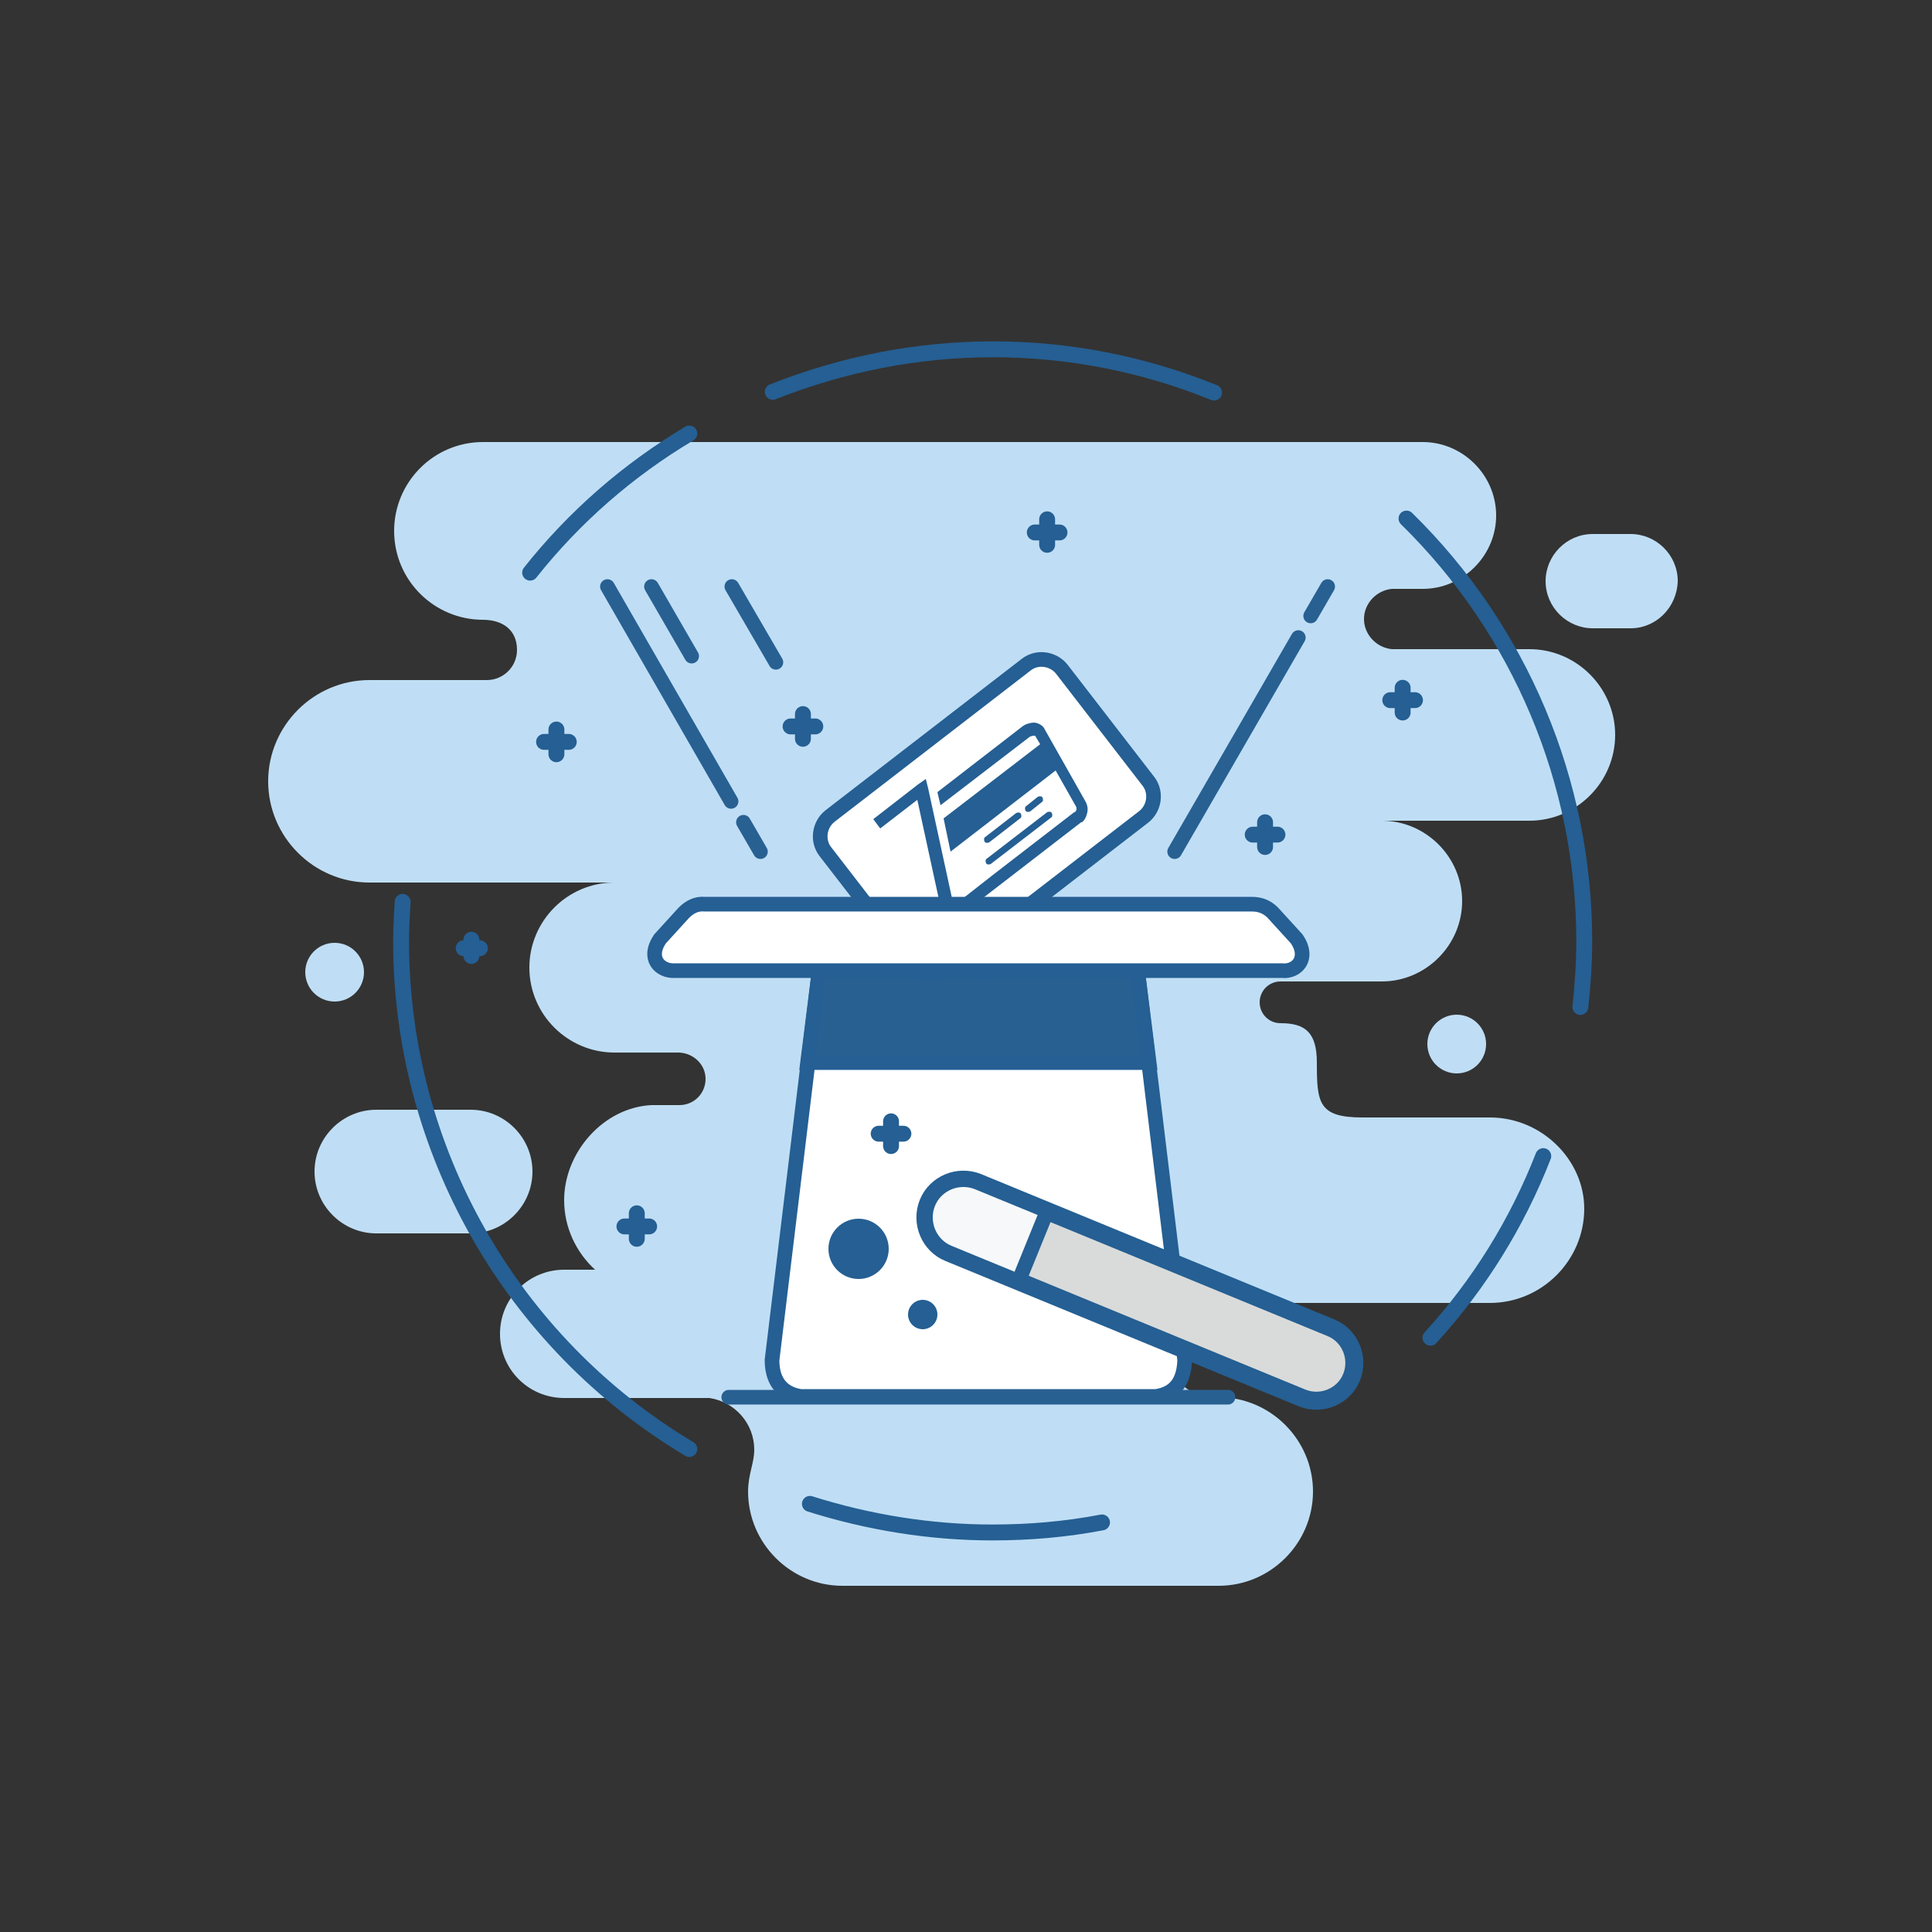 <?xml version="1.0" encoding="utf-8"?>
<!-- Generator: Adobe Illustrator 19.2.0, SVG Export Plug-In . SVG Version: 6.00 Build 0)  -->
<svg version="1.1" id="Layer_1" xmlns="http://www.w3.org/2000/svg" xmlns:xlink="http://www.w3.org/1999/xlink" x="0px" y="0px"
	 viewBox="0 0 250 250" style="enable-background:new 0 0 250 250;" xml:space="preserve">
<rect x="0" y="0" width="250" height="250" fill="#333333" stroke="none"/>
<style type="text/css">
	.st0{fill-rule:evenodd;clip-rule:evenodd;fill:#BFDEF5;}
	
		.st1{fill-rule:evenodd;clip-rule:evenodd;fill:none;stroke:#255F93;stroke-width:2.057;stroke-linecap:round;stroke-linejoin:round;stroke-miterlimit:22.926;}
	
		.st2{fill-rule:evenodd;clip-rule:evenodd;fill:none;stroke:#286092;stroke-width:1.896;stroke-linecap:round;stroke-linejoin:round;stroke-miterlimit:22.926;}
	.st3{fill-rule:evenodd;clip-rule:evenodd;fill:#FFFFFF;stroke:#255F93;stroke-width:1.897;stroke-miterlimit:22.926;}
	.st4{fill-rule:evenodd;clip-rule:evenodd;fill:#286092;stroke:#255F93;stroke-width:1.897;stroke-miterlimit:22.926;}
	.st5{fill-rule:evenodd;clip-rule:evenodd;fill:#D9DBDA;stroke:#255F93;stroke-width:2.331;stroke-miterlimit:22.926;}
	.st6{fill-rule:evenodd;clip-rule:evenodd;fill:#F7F8F9;stroke:#255F93;stroke-width:1.896;stroke-miterlimit:22.926;}
	.st7{fill-rule:evenodd;clip-rule:evenodd;fill:#255F93;}
	.st8{fill-rule:evenodd;clip-rule:evenodd;fill:#FFFFFF;stroke:#255F93;stroke-width:1.896;stroke-miterlimit:22.926;}
	.st9{fill-rule:evenodd;clip-rule:evenodd;fill:#87B8E3;stroke:#255F93;stroke-width:2.018;stroke-miterlimit:22.926;}
	
		.st10{fill-rule:evenodd;clip-rule:evenodd;fill:#FFFFFF;stroke:#255F93;stroke-width:2.018;stroke-linecap:round;stroke-linejoin:round;stroke-miterlimit:22.926;}
	.st11{fill-rule:evenodd;clip-rule:evenodd;fill:#FFFFFF;stroke:#255F93;stroke-width:2.018;stroke-miterlimit:22.926;}
	
		.st12{fill-rule:evenodd;clip-rule:evenodd;fill:none;stroke:#255F93;stroke-width:2.018;stroke-linecap:round;stroke-miterlimit:22.926;stroke-dasharray:2.018,6.055;}
	.st13{fill-rule:evenodd;clip-rule:evenodd;fill:#255F93;stroke:#255F93;stroke-width:2.018;stroke-miterlimit:22.926;}
	
		.st14{fill-rule:evenodd;clip-rule:evenodd;fill:none;stroke:#255F93;stroke-width:1.896;stroke-linecap:round;stroke-linejoin:round;stroke-miterlimit:22.926;}
	.st15{fill-rule:evenodd;clip-rule:evenodd;fill:#D1D3D4;stroke:#255F93;stroke-width:2.018;stroke-miterlimit:22.926;}
	.st16{fill-rule:evenodd;clip-rule:evenodd;fill:none;stroke:#255F93;stroke-width:2.018;stroke-miterlimit:22.926;}
	
		.st17{fill-rule:evenodd;clip-rule:evenodd;fill:none;stroke:#255F93;stroke-width:1.984;stroke-linecap:round;stroke-linejoin:round;stroke-miterlimit:22.926;}
	
		.st18{fill-rule:evenodd;clip-rule:evenodd;fill:none;stroke:#286092;stroke-width:1.984;stroke-linecap:round;stroke-linejoin:round;stroke-miterlimit:22.926;}
	
		.st19{fill-rule:evenodd;clip-rule:evenodd;fill:none;stroke:#255F93;stroke-width:1.984;stroke-linecap:round;stroke-linejoin:round;stroke-miterlimit:22.926;}
	
		.st20{fill-rule:evenodd;clip-rule:evenodd;fill:#E6E7E8;stroke:#E6E7E8;stroke-width:2.018;stroke-linecap:round;stroke-linejoin:round;stroke-miterlimit:22.926;}
	
		.st21{fill-rule:evenodd;clip-rule:evenodd;fill:#87B8E3;stroke:#255F93;stroke-width:2.018;stroke-linecap:round;stroke-linejoin:round;stroke-miterlimit:22.926;}
	
		.st22{fill-rule:evenodd;clip-rule:evenodd;fill:none;stroke:#255F93;stroke-width:2.018;stroke-linecap:round;stroke-linejoin:round;stroke-miterlimit:22.926;}
	
		.st23{fill-rule:evenodd;clip-rule:evenodd;fill:#FFFFFF;stroke:#255F93;stroke-width:1.984;stroke-linecap:round;stroke-linejoin:round;stroke-miterlimit:22.926;}
	.st24{fill-rule:evenodd;clip-rule:evenodd;fill:#80AFD6;}
	
		.st25{fill-rule:evenodd;clip-rule:evenodd;fill:none;stroke:#3F4243;stroke-width:1.417;stroke-linecap:round;stroke-linejoin:round;stroke-miterlimit:22.926;}
	
		.st26{fill-rule:evenodd;clip-rule:evenodd;fill:none;stroke:#F05B72;stroke-width:1.417;stroke-linecap:round;stroke-linejoin:round;stroke-miterlimit:22.926;}
	
		.st27{fill-rule:evenodd;clip-rule:evenodd;fill:#FFFFFF;stroke:#255F93;stroke-width:2.182;stroke-linecap:round;stroke-linejoin:round;stroke-miterlimit:22.926;}
	
		.st28{fill-rule:evenodd;clip-rule:evenodd;fill:#D1D3D4;stroke:#255F93;stroke-width:2.182;stroke-linecap:round;stroke-linejoin:round;stroke-miterlimit:22.926;}
	.st29{fill-rule:evenodd;clip-rule:evenodd;fill:#F05B72;}
	.st30{fill-rule:evenodd;clip-rule:evenodd;fill:#5D9ED5;}
	.st31{fill-rule:evenodd;clip-rule:evenodd;fill:#FFFFFF;stroke:#255F93;stroke-width:1.984;stroke-miterlimit:22.926;}
	.st32{fill-rule:evenodd;clip-rule:evenodd;fill:#FFFFFF;}
	
		.st33{fill-rule:evenodd;clip-rule:evenodd;fill:none;stroke:#255F93;stroke-width:1.984;stroke-linecap:round;stroke-linejoin:round;stroke-miterlimit:10;}
	
		.st34{fill-rule:evenodd;clip-rule:evenodd;fill:#EF413D;stroke:#255F93;stroke-width:1.984;stroke-linejoin:round;stroke-miterlimit:22.926;}
	.st35{fill-rule:evenodd;clip-rule:evenodd;fill:#CEE6F7;}
	
		.st36{fill-rule:evenodd;clip-rule:evenodd;fill:#FFFFFF;stroke:#336296;stroke-width:2.181;stroke-linecap:round;stroke-linejoin:round;stroke-miterlimit:22.926;}
	
		.st37{fill-rule:evenodd;clip-rule:evenodd;fill:#FFFFFF;stroke:#336296;stroke-width:2.182;stroke-linecap:round;stroke-linejoin:round;stroke-miterlimit:22.926;}
	
		.st38{fill-rule:evenodd;clip-rule:evenodd;fill:#FFFFFF;stroke:#336296;stroke-width:2.182;stroke-linecap:round;stroke-linejoin:round;stroke-miterlimit:22.926;}
	.st39{fill:none;stroke:#336296;stroke-width:1.984;stroke-linecap:round;stroke-linejoin:round;stroke-miterlimit:22.926;}
	
		.st40{fill-rule:evenodd;clip-rule:evenodd;fill:#FFFFFF;stroke:#336296;stroke-width:1.903;stroke-linecap:round;stroke-linejoin:round;stroke-miterlimit:22.926;}
	
		.st41{fill-rule:evenodd;clip-rule:evenodd;fill:#FFFFFF;stroke:#336296;stroke-width:2.018;stroke-linecap:round;stroke-linejoin:round;stroke-miterlimit:22.926;}
	
		.st42{fill-rule:evenodd;clip-rule:evenodd;fill:#97C0E6;stroke:#336296;stroke-width:2.018;stroke-linecap:round;stroke-linejoin:round;stroke-miterlimit:22.926;}
	.st43{fill:none;stroke:#336296;stroke-width:1.417;stroke-linecap:round;stroke-linejoin:round;stroke-miterlimit:22.926;}
	.st44{fill:none;stroke:#336296;stroke-width:1.417;stroke-miterlimit:22.926;}
	
		.st45{fill:none;stroke:#E7E7E7;stroke-width:0.85;stroke-linecap:round;stroke-linejoin:round;stroke-miterlimit:22.926;stroke-dasharray:0.85,2.551;}
	.st46{fill:none;stroke:#336396;stroke-width:1.896;stroke-linecap:round;stroke-linejoin:round;stroke-miterlimit:22.926;}
	.st47{fill-rule:evenodd;clip-rule:evenodd;fill:#336296;}
	
		.st48{fill:none;stroke:#97C0E6;stroke-width:0.85;stroke-linecap:round;stroke-linejoin:round;stroke-miterlimit:22.926;stroke-dasharray:0.85,2.551;}
	.st49{fill:none;stroke:#336296;stroke-width:2.018;stroke-miterlimit:22.926;}
	.st50{fill-rule:evenodd;clip-rule:evenodd;fill:#F79332;stroke:#336296;stroke-width:2.018;stroke-miterlimit:22.926;}
	.st51{fill-rule:evenodd;clip-rule:evenodd;fill:#FFFFFF;stroke:#336296;stroke-width:2.018;stroke-miterlimit:22.926;}
	.st52{fill:none;stroke:#336296;stroke-width:2.057;stroke-linecap:round;stroke-linejoin:round;stroke-miterlimit:22.926;}
	.st53{fill:none;stroke:#336296;stroke-width:2.018;stroke-linecap:round;stroke-linejoin:round;stroke-miterlimit:22.926;}
	.st54{fill:none;stroke:#336296;stroke-width:2.018;stroke-linecap:round;stroke-linejoin:round;stroke-miterlimit:10;}
</style>
<path class="st0" d="M192.8,144.6h-16.5c-5.7,0-5.9-1.9-5.9-7.1c0-3.9-1.5-5.1-4.7-5.1c-1.5,0-2.7-1.2-2.7-2.7v0
	c0-1.5,1.2-2.7,2.7-2.7h4.7h8.4c5.7,0,10.4-4.7,10.4-10.4v0c0-5.7-4.7-10.4-10.4-10.4h19.1c6.1,0,11.1-5,11.1-11.1v0
	c0-6.1-5-11.1-11.1-11.1h-14.6h-3.6c0.1,0,0.3,0,0.4,0c-2-0.2-3.6-1.9-3.6-3.9v0c0-2,1.6-3.7,3.6-3.9c-0.1,0-0.3,0-0.4,0h3.6h0.8
	c5.2,0,9.5-4.3,9.5-9.5v0c0-5.2-4.3-9.5-9.5-9.5h-13.7h-1.7c-19.7,0-39.3,0-59,0H108h-0.9H62.5c-6.4,0-11.5,5.2-11.5,11.5v0
	c0,6.4,5.2,11.5,11.5,11.5c2.4,0,4.4,1.2,4.4,3.9v0c0,2.2-1.8,3.9-3.9,3.9h-0.7H47.8c-7.2,0-13.1,5.9-13.1,13.1v0
	c0,7.2,5.9,13.1,13.1,13.1h31.7c-6.1,0-11,5-11,11v0c0,6.1,5,11,11,11H81h6.9c1.9,0.1,3.4,1.6,3.4,3.4v0c0,1.9-1.5,3.4-3.4,3.4h-3.6
	c-6.2,0.3-11.3,6.1-11.3,12.3l0,0c0,3.6,1.6,6.8,4,9H73c-4.6,0-8.3,3.7-8.3,8.3v0c0,4.6,3.7,8.3,8.3,8.3h3.8h14l1,0
	c3.3,0.5,5.8,3.3,5.8,6.7v0c0,1.7-0.8,3.2-0.8,5.4l0,0c0,6.7,5.5,12.2,12.2,12.2h48.7c6.7,0,12.2-5.5,12.2-12.2l0,0
	c0-6.7-5.5-12.2-12.2-12.2h-0.6c-3.4,0-6.1-2.7-6.1-6.1l0,0c0-3.4,2.7-6.1,6.1-6.1h30h5.7c6.7,0,12.2-5.5,12.2-12.2l0,0
	C205,150.1,199.5,144.6,192.8,144.6z"/>
<path class="st0" d="M211,81.3h-4.9c-3.3,0-6.1-2.7-6.1-6.1v0c0-3.3,2.7-6.1,6.1-6.1h4.9c3.3,0,6.1,2.7,6.1,6.1v0
	C217,78.6,214.3,81.3,211,81.3z"/>
<path class="st0" d="M60.9,159.6H48.7c-4.4,0-8-3.6-8-8v0c0-4.4,3.6-8,8-8h12.2c4.4,0,8,3.6,8,8v0C68.9,156,65.3,159.6,60.9,159.6z"
	/>
<circle class="st0" cx="188.5" cy="135.1" r="3.8"/>
<g>
	<path class="st1" d="M182,67.1c14.7,14.4,23,34.1,23,54.7c0,2.8-0.2,5.7-0.5,8.5"/>
	<path class="st1" d="M199.7,149.6c-3.4,8.7-8.3,16.6-14.6,23.5"/>
	<path class="st1" d="M89.2,187.5c-23.1-13.8-37.3-38.8-37.3-65.7c0-1.7,0.1-3.4,0.2-5.1"/>
	<path class="st1" d="M142.6,197c-4.7,0.9-9.4,1.3-14.2,1.3c-8,0-16-1.3-23.6-3.7"/>
	<path class="st1" d="M100,50.7c9.1-3.6,18.7-5.5,28.5-5.5c9.8,0,19.5,1.9,28.6,5.6"/>
	<path class="st1" d="M68.6,74.1c5.7-7.2,12.7-13.3,20.6-18"/>
</g>
<circle class="st0" cx="43.3" cy="125.8" r="3.8"/>
<g>
	<line class="st1" x1="163.7" y1="109.6" x2="163.7" y2="106.4"/>
	<line class="st1" x1="162.1" y1="108" x2="165.3" y2="108"/>
</g>
<g>
	<line class="st1" x1="72" y1="97.6" x2="72" y2="94.4"/>
	<line class="st1" x1="70.4" y1="96" x2="73.6" y2="96"/>
</g>
<g>
	<line class="st1" x1="181.5" y1="92.2" x2="181.5" y2="89"/>
	<line class="st1" x1="179.9" y1="90.6" x2="183.1" y2="90.6"/>
</g>
<g>
	<line class="st1" x1="103.9" y1="95.6" x2="103.9" y2="92.4"/>
	<line class="st1" x1="102.3" y1="94" x2="105.5" y2="94"/>
</g>
<g>
	<line class="st1" x1="82.4" y1="160.3" x2="82.4" y2="157"/>
	<line class="st1" x1="80.8" y1="158.7" x2="84" y2="158.7"/>
</g>
<g>
	<line class="st1" x1="61" y1="123.7" x2="61" y2="121.6"/>
	<line class="st1" x1="60" y1="122.7" x2="62.1" y2="122.7"/>
</g>
<line class="st2" x1="78.6" y1="75.9" x2="94.6" y2="103.7"/>
<line class="st2" x1="84.3" y1="75.9" x2="89.5" y2="84.9"/>
<line class="st2" x1="169.6" y1="79.7" x2="171.8" y2="75.9"/>
<line class="st2" x1="152" y1="110.2" x2="168" y2="82.5"/>
<path class="st3" d="M106,125.6l20.6,0l20.6,0l6.1,50.4c-0.1,2.6-1.1,4.3-3.7,4.7l-23,0l-23,0c-2.6-0.4-3.7-2.2-3.7-4.7L106,125.6z"
	/>
<polygon class="st4" points="106,125.6 126.6,125.7 147.2,125.6 148.7,137.5 104.5,137.5 "/>
<path class="st5" d="M126.5,153l45.7,18.8c2.5,1,3.7,3.9,2.7,6.4l0,0c-1,2.5-3.9,3.7-6.4,2.7l-45.7-18.8c-2.5-1-3.7-3.9-2.7-6.4l0,0
	C121.1,153.2,124,152,126.5,153z"/>
<path class="st6" d="M126.5,153l9,3.7l-3.7,9.1l-9-3.7c-2.5-1-3.7-3.9-2.7-6.4l0,0C121.1,153.2,124,152,126.5,153z"/>
<g>
	<line class="st1" x1="115.3" y1="148.3" x2="115.3" y2="145.1"/>
	<line class="st1" x1="113.7" y1="146.7" x2="116.9" y2="146.7"/>
</g>
<circle class="st7" cx="119.4" cy="170.1" r="1.9"/>
<circle class="st7" cx="111.1" cy="161.6" r="3.9"/>
<line class="st2" x1="96.2" y1="106.4" x2="98.4" y2="110.2"/>
<line class="st2" x1="158.9" y1="180.8" x2="94.3" y2="180.8"/>
<path class="st8" d="M107.4,105.6L132.8,86c1.4-1.1,3.5-0.8,4.6,0.6l11.2,14.5c1.1,1.4,0.8,3.5-0.6,4.6l-25.4,19.6
	c-1.4,1.1-3.5,0.8-4.6-0.6l-11.2-14.5C105.7,108.8,106,106.7,107.4,105.6z"/>
<path class="st7" d="M122.1,105.9l12.5-9.6l-0.6-1c0,0,0,0,0,0c0-0.1-0.1-0.1-0.2-0.1c-0.1,0-0.3,0-0.4,0.1c0,0,0,0-0.1,0l-11.6,8.9
	l-0.4-1.7l11-8.5c0.1-0.1,0.2-0.1,0.3-0.2c0.4-0.2,0.9-0.3,1.3-0.3c0.5,0.1,0.9,0.3,1.2,0.7c0,0.1,0.1,0.1,0.1,0.2l5.2,9.2
	c0.3,0.5,0.4,1,0.3,1.5c-0.1,0.5-0.3,1-0.7,1.3l-0.1,0l-10.5,8.1l-6.1,4.7l-1,0.7l-0.3-1.2l-3.3-15.2l-4.8,3.7l-0.9-1.2l5.8-4.5
	l1-0.7l0.3,1.2l3.3,15.2l5.1-4l10.5-8.1l0.1,0c0.1-0.1,0.1-0.2,0.2-0.3c0-0.2,0-0.4-0.1-0.5l-2.6-4.6l-13.6,10.5L122.1,105.9
	L122.1,105.9z M127.7,111.1c-0.2,0.1-0.2,0.4-0.1,0.6l0,0c0.1,0.2,0.4,0.2,0.6,0.1l7.8-6c0.2-0.1,0.2-0.4,0.1-0.6l0,0
	c-0.1-0.2-0.4-0.2-0.6-0.1L127.7,111.1L127.7,111.1z M132.8,104.3c-0.2,0.1-0.2,0.4-0.1,0.6l0,0c0.1,0.2,0.4,0.2,0.6,0.1l1.5-1.2
	c0.2-0.1,0.2-0.4,0.1-0.6l0,0c-0.1-0.2-0.4-0.2-0.6-0.1L132.8,104.3L132.8,104.3z M127.5,108.3c-0.2,0.1-0.2,0.4-0.1,0.6l0,0
	c0.1,0.2,0.4,0.2,0.6,0.1l4-3.1c0.2-0.1,0.2-0.4,0.1-0.6l0,0c-0.1-0.2-0.4-0.2-0.6-0.1L127.5,108.3z"/>
<path class="st8" d="M126.6,125.6H87.3c-1.9,0.1-3.6-1.6-1.9-4.1l3.1-3.4c0.8-0.8,1.7-1.2,2.7-1.1h35.4H162c1,0,1.9,0.3,2.7,1.1
	l3.1,3.4c1.7,2.5,0,4.3-1.9,4.1H126.6z"/>
<line class="st2" x1="94.7" y1="75.9" x2="100.4" y2="85.7"/>
<g>
	<line class="st1" x1="135.5" y1="70.5" x2="135.5" y2="67.2"/>
	<line class="st1" x1="133.9" y1="68.9" x2="137.1" y2="68.9"/>
</g>
</svg>
